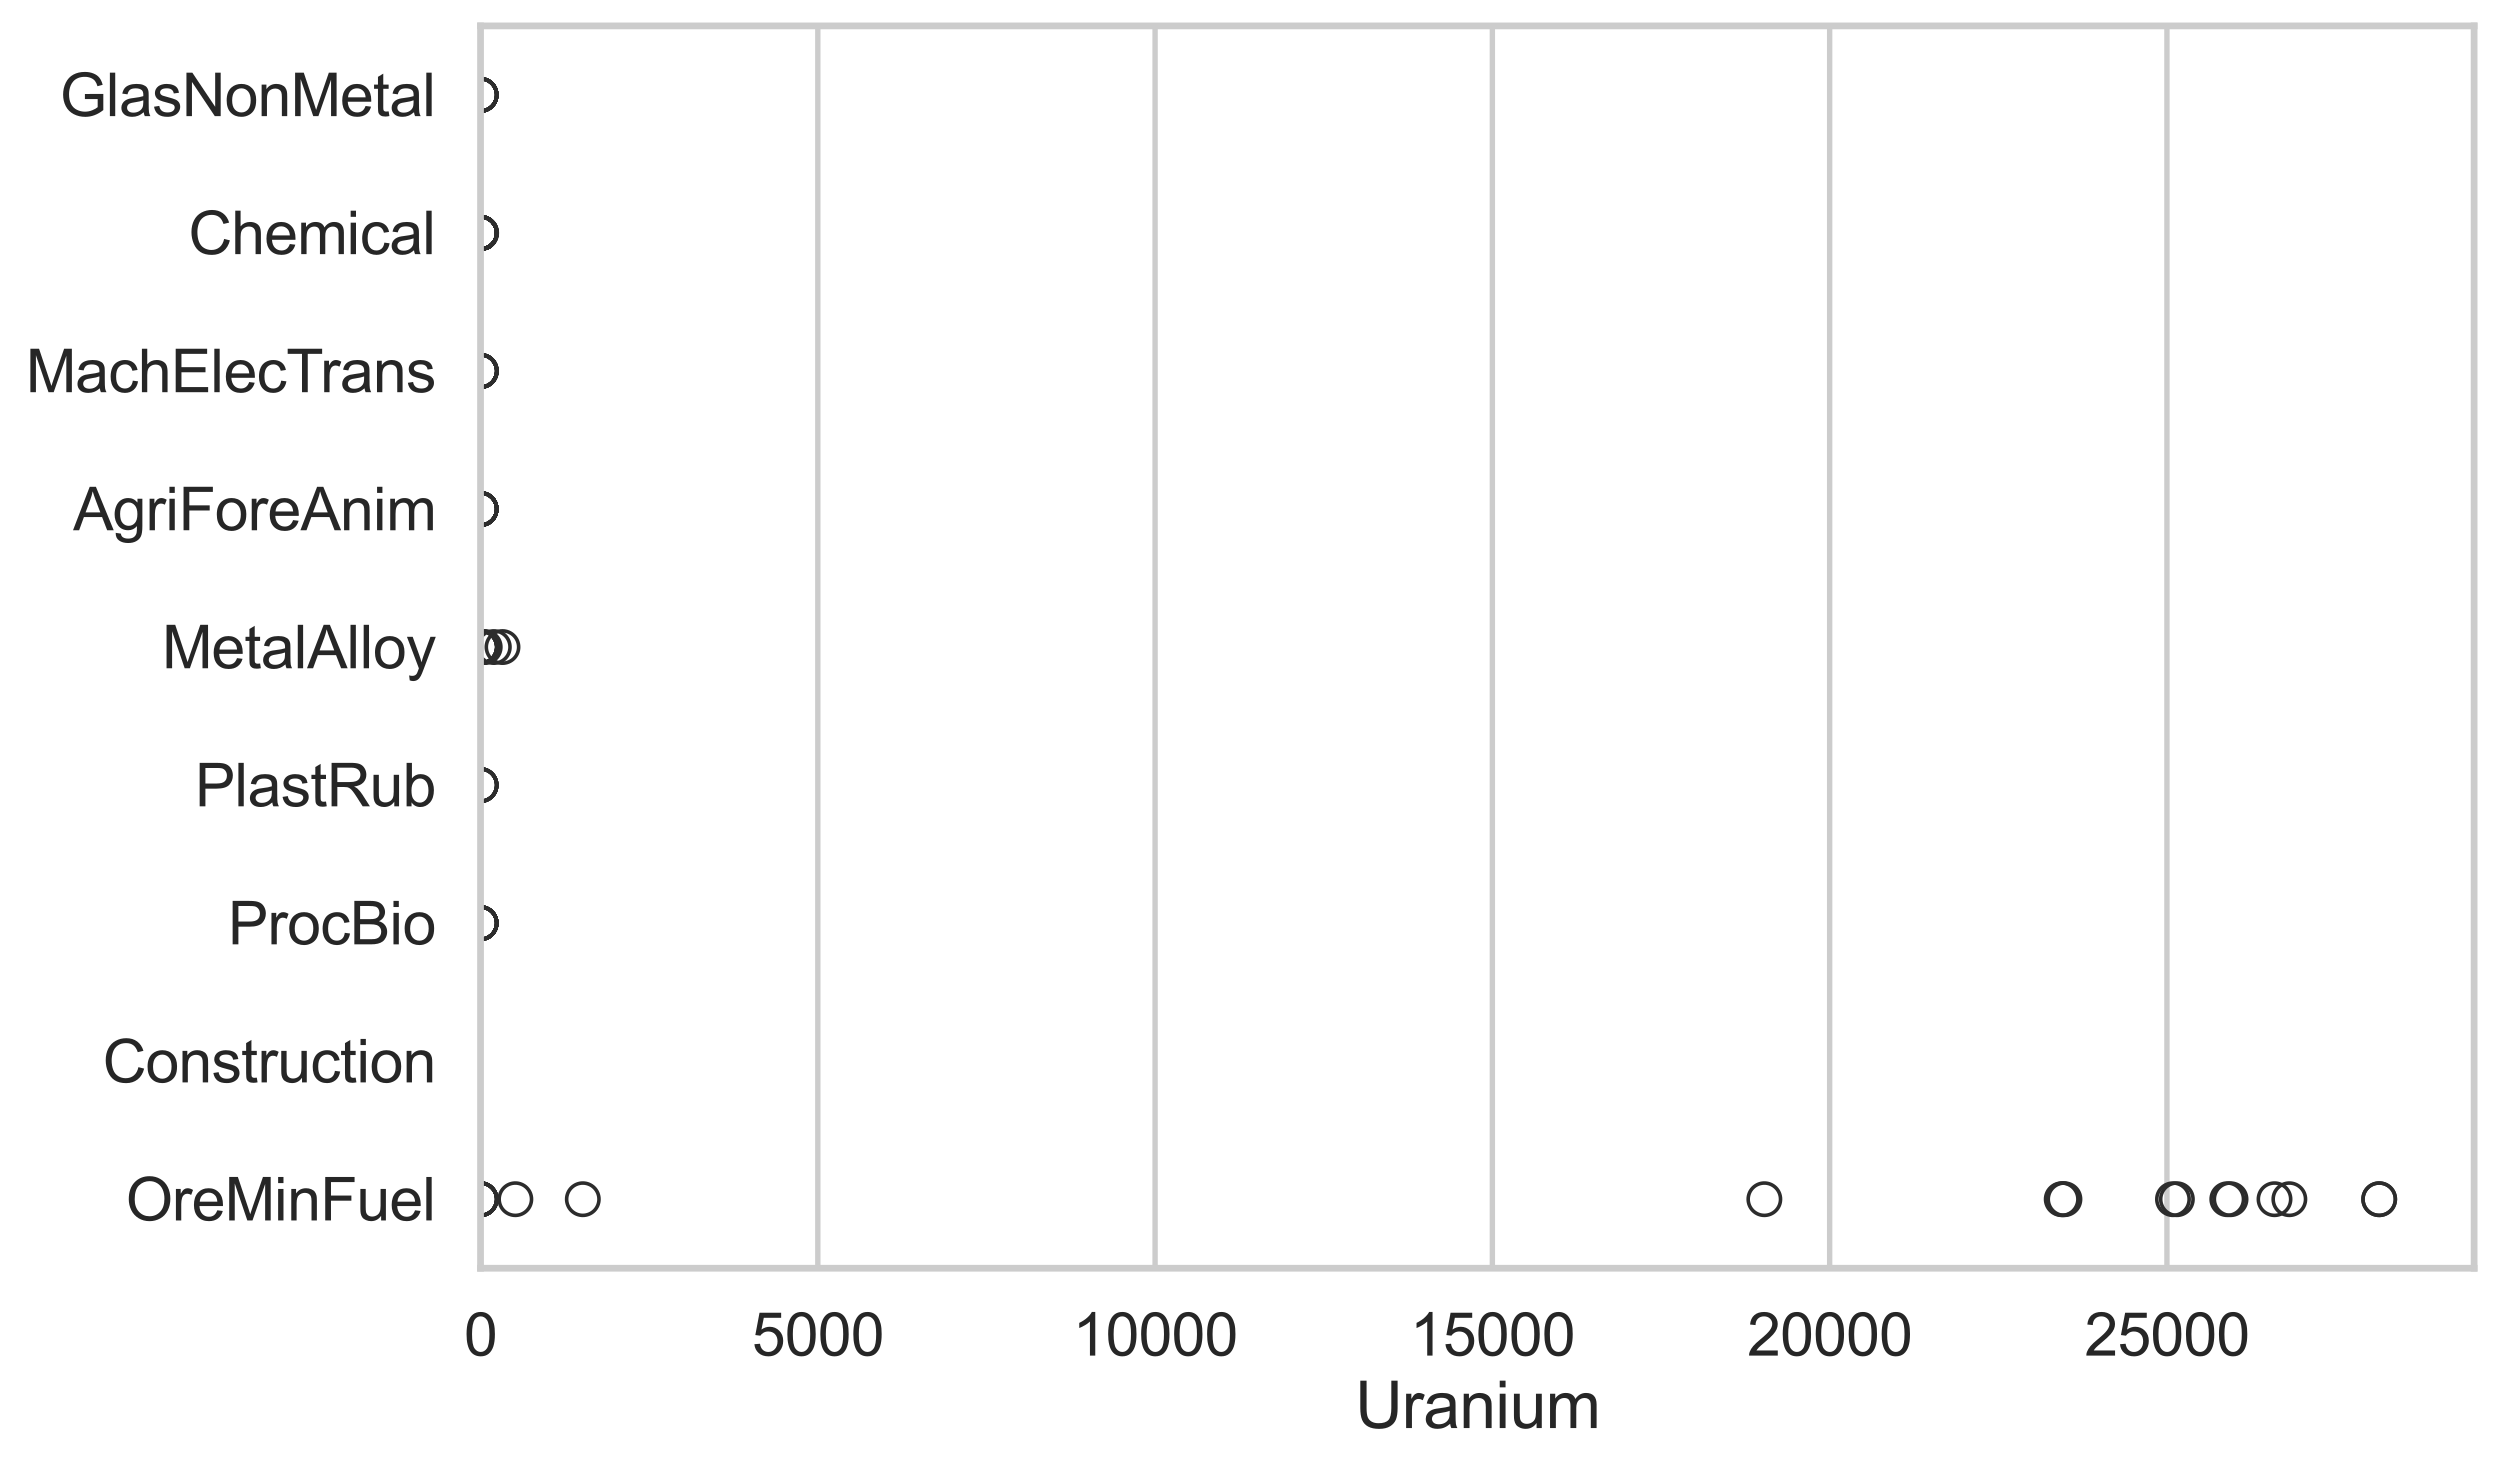 <?xml version="1.0" encoding="utf-8" standalone="no"?>
<!DOCTYPE svg PUBLIC "-//W3C//DTD SVG 1.1//EN"
  "http://www.w3.org/Graphics/SVG/1.1/DTD/svg11.dtd">
<svg xmlns:xlink="http://www.w3.org/1999/xlink" width="695.577pt" height="408.111pt" viewBox="0 0 695.577 408.111" xmlns="http://www.w3.org/2000/svg" version="1.1">
 <defs>
  <style type="text/css">*{stroke-linejoin: round; stroke-linecap: butt}</style>
 </defs>
 <g id="figure_1">
  <g id="patch_1">
   <path d="M 0 408.111 
L 695.577 408.111 
L 695.577 0 
L 0 0 
z
" style="fill: #ffffff"/>
  </g>
  <g id="axes_1">
   <g id="patch_2">
    <path d="M 133.697 352.86 
L 688.377 352.86 
L 688.377 7.2 
L 133.697 7.2 
z
" style="fill: #ffffff"/>
   </g>
   <g id="matplotlib.axis_1">
    <g id="xtick_1">
     <g id="line2d_1">
      <path d="M 133.697 352.86 
L 133.697 7.2 
" clip-path="url(#p67d6d0ce14)" style="fill: none; stroke: #cccccc; stroke-width: 1.5; stroke-linecap: round"/>
     </g>
     <g id="text_1">
      <!-- 0 -->
      <g style="fill: #262626" transform="translate(129.109 377.17) scale(0.165 -0.165)">
       <defs>
        <path id="ArialMT-30" d="M 266 2259 
Q 266 3072 433 3567 
Q 600 4063 929 4331 
Q 1259 4600 1759 4600 
Q 2128 4600 2406 4451 
Q 2684 4303 2865 4023 
Q 3047 3744 3150 3342 
Q 3253 2941 3253 2259 
Q 3253 1453 3087 958 
Q 2922 463 2592 192 
Q 2263 -78 1759 -78 
Q 1097 -78 719 397 
Q 266 969 266 2259 
z
M 844 2259 
Q 844 1131 1108 757 
Q 1372 384 1759 384 
Q 2147 384 2411 759 
Q 2675 1134 2675 2259 
Q 2675 3391 2411 3762 
Q 2147 4134 1753 4134 
Q 1366 4134 1134 3806 
Q 844 3388 844 2259 
z
" transform="scale(0.016)"/>
       </defs>
       <use xlink:href="#ArialMT-30"/>
      </g>
     </g>
    </g>
    <g id="xtick_2">
     <g id="line2d_2">
      <path d="M 227.539 352.86 
L 227.539 7.2 
" clip-path="url(#p67d6d0ce14)" style="fill: none; stroke: #cccccc; stroke-width: 1.5; stroke-linecap: round"/>
     </g>
     <g id="text_2">
      <!-- 5000 -->
      <g style="fill: #262626" transform="translate(209.188 377.17) scale(0.165 -0.165)">
       <defs>
        <path id="ArialMT-35" d="M 266 1200 
L 856 1250 
Q 922 819 1161 601 
Q 1400 384 1738 384 
Q 2144 384 2425 690 
Q 2706 997 2706 1503 
Q 2706 1984 2436 2262 
Q 2166 2541 1728 2541 
Q 1456 2541 1237 2417 
Q 1019 2294 894 2097 
L 366 2166 
L 809 4519 
L 3088 4519 
L 3088 3981 
L 1259 3981 
L 1013 2750 
Q 1425 3038 1878 3038 
Q 2478 3038 2890 2622 
Q 3303 2206 3303 1553 
Q 3303 931 2941 478 
Q 2500 -78 1738 -78 
Q 1113 -78 717 272 
Q 322 622 266 1200 
z
" transform="scale(0.016)"/>
       </defs>
       <use xlink:href="#ArialMT-35"/>
       <use xlink:href="#ArialMT-30" transform="translate(55.615 0)"/>
       <use xlink:href="#ArialMT-30" transform="translate(111.23 0)"/>
       <use xlink:href="#ArialMT-30" transform="translate(166.846 0)"/>
      </g>
     </g>
    </g>
    <g id="xtick_3">
     <g id="line2d_3">
      <path d="M 321.382 352.86 
L 321.382 7.2 
" clip-path="url(#p67d6d0ce14)" style="fill: none; stroke: #cccccc; stroke-width: 1.5; stroke-linecap: round"/>
     </g>
     <g id="text_3">
      <!-- 10000 -->
      <g style="fill: #262626" transform="translate(298.443 377.17) scale(0.165 -0.165)">
       <defs>
        <path id="ArialMT-31" d="M 2384 0 
L 1822 0 
L 1822 3584 
Q 1619 3391 1289 3197 
Q 959 3003 697 2906 
L 697 3450 
Q 1169 3672 1522 3987 
Q 1875 4303 2022 4600 
L 2384 4600 
L 2384 0 
z
" transform="scale(0.016)"/>
       </defs>
       <use xlink:href="#ArialMT-31"/>
       <use xlink:href="#ArialMT-30" transform="translate(55.615 0)"/>
       <use xlink:href="#ArialMT-30" transform="translate(111.23 0)"/>
       <use xlink:href="#ArialMT-30" transform="translate(166.846 0)"/>
       <use xlink:href="#ArialMT-30" transform="translate(222.461 0)"/>
      </g>
     </g>
    </g>
    <g id="xtick_4">
     <g id="line2d_4">
      <path d="M 415.224 352.86 
L 415.224 7.2 
" clip-path="url(#p67d6d0ce14)" style="fill: none; stroke: #cccccc; stroke-width: 1.5; stroke-linecap: round"/>
     </g>
     <g id="text_4">
      <!-- 15000 -->
      <g style="fill: #262626" transform="translate(392.285 377.17) scale(0.165 -0.165)">
       <use xlink:href="#ArialMT-31"/>
       <use xlink:href="#ArialMT-35" transform="translate(55.615 0)"/>
       <use xlink:href="#ArialMT-30" transform="translate(111.23 0)"/>
       <use xlink:href="#ArialMT-30" transform="translate(166.846 0)"/>
       <use xlink:href="#ArialMT-30" transform="translate(222.461 0)"/>
      </g>
     </g>
    </g>
    <g id="xtick_5">
     <g id="line2d_5">
      <path d="M 509.067 352.86 
L 509.067 7.2 
" clip-path="url(#p67d6d0ce14)" style="fill: none; stroke: #cccccc; stroke-width: 1.5; stroke-linecap: round"/>
     </g>
     <g id="text_5">
      <!-- 20000 -->
      <g style="fill: #262626" transform="translate(486.128 377.17) scale(0.165 -0.165)">
       <defs>
        <path id="ArialMT-32" d="M 3222 541 
L 3222 0 
L 194 0 
Q 188 203 259 391 
Q 375 700 629 1000 
Q 884 1300 1366 1694 
Q 2113 2306 2375 2664 
Q 2638 3022 2638 3341 
Q 2638 3675 2398 3904 
Q 2159 4134 1775 4134 
Q 1369 4134 1125 3890 
Q 881 3647 878 3216 
L 300 3275 
Q 359 3922 746 4261 
Q 1134 4600 1788 4600 
Q 2447 4600 2831 4234 
Q 3216 3869 3216 3328 
Q 3216 3053 3103 2787 
Q 2991 2522 2730 2228 
Q 2469 1934 1863 1422 
Q 1356 997 1212 845 
Q 1069 694 975 541 
L 3222 541 
z
" transform="scale(0.016)"/>
       </defs>
       <use xlink:href="#ArialMT-32"/>
       <use xlink:href="#ArialMT-30" transform="translate(55.615 0)"/>
       <use xlink:href="#ArialMT-30" transform="translate(111.23 0)"/>
       <use xlink:href="#ArialMT-30" transform="translate(166.846 0)"/>
       <use xlink:href="#ArialMT-30" transform="translate(222.461 0)"/>
      </g>
     </g>
    </g>
    <g id="xtick_6">
     <g id="line2d_6">
      <path d="M 602.909 352.86 
L 602.909 7.2 
" clip-path="url(#p67d6d0ce14)" style="fill: none; stroke: #cccccc; stroke-width: 1.5; stroke-linecap: round"/>
     </g>
     <g id="text_6">
      <!-- 25000 -->
      <g style="fill: #262626" transform="translate(579.97 377.17) scale(0.165 -0.165)">
       <use xlink:href="#ArialMT-32"/>
       <use xlink:href="#ArialMT-35" transform="translate(55.615 0)"/>
       <use xlink:href="#ArialMT-30" transform="translate(111.23 0)"/>
       <use xlink:href="#ArialMT-30" transform="translate(166.846 0)"/>
       <use xlink:href="#ArialMT-30" transform="translate(222.461 0)"/>
      </g>
     </g>
    </g>
    <g id="text_7">
     <!-- Uranium -->
     <g style="fill: #262626" transform="translate(377.03 397.334) scale(0.18 -0.18)">
      <defs>
       <path id="ArialMT-55" d="M 3500 4581 
L 4106 4581 
L 4106 1934 
Q 4106 1244 3950 837 
Q 3794 431 3386 176 
Q 2978 -78 2316 -78 
Q 1672 -78 1262 144 
Q 853 366 678 786 
Q 503 1206 503 1934 
L 503 4581 
L 1109 4581 
L 1109 1938 
Q 1109 1341 1220 1058 
Q 1331 775 1601 622 
Q 1872 469 2263 469 
Q 2931 469 3215 772 
Q 3500 1075 3500 1938 
L 3500 4581 
z
" transform="scale(0.016)"/>
       <path id="ArialMT-72" d="M 416 0 
L 416 3319 
L 922 3319 
L 922 2816 
Q 1116 3169 1280 3281 
Q 1444 3394 1641 3394 
Q 1925 3394 2219 3213 
L 2025 2691 
Q 1819 2813 1613 2813 
Q 1428 2813 1281 2702 
Q 1134 2591 1072 2394 
Q 978 2094 978 1738 
L 978 0 
L 416 0 
z
" transform="scale(0.016)"/>
       <path id="ArialMT-61" d="M 2588 409 
Q 2275 144 1986 34 
Q 1697 -75 1366 -75 
Q 819 -75 525 192 
Q 231 459 231 875 
Q 231 1119 342 1320 
Q 453 1522 633 1644 
Q 813 1766 1038 1828 
Q 1203 1872 1538 1913 
Q 2219 1994 2541 2106 
Q 2544 2222 2544 2253 
Q 2544 2597 2384 2738 
Q 2169 2928 1744 2928 
Q 1347 2928 1158 2789 
Q 969 2650 878 2297 
L 328 2372 
Q 403 2725 575 2942 
Q 747 3159 1072 3276 
Q 1397 3394 1825 3394 
Q 2250 3394 2515 3294 
Q 2781 3194 2906 3042 
Q 3031 2891 3081 2659 
Q 3109 2516 3109 2141 
L 3109 1391 
Q 3109 606 3145 398 
Q 3181 191 3288 0 
L 2700 0 
Q 2613 175 2588 409 
z
M 2541 1666 
Q 2234 1541 1622 1453 
Q 1275 1403 1131 1340 
Q 988 1278 909 1158 
Q 831 1038 831 891 
Q 831 666 1001 516 
Q 1172 366 1500 366 
Q 1825 366 2078 508 
Q 2331 650 2450 897 
Q 2541 1088 2541 1459 
L 2541 1666 
z
" transform="scale(0.016)"/>
       <path id="ArialMT-6e" d="M 422 0 
L 422 3319 
L 928 3319 
L 928 2847 
Q 1294 3394 1984 3394 
Q 2284 3394 2536 3286 
Q 2788 3178 2913 3003 
Q 3038 2828 3088 2588 
Q 3119 2431 3119 2041 
L 3119 0 
L 2556 0 
L 2556 2019 
Q 2556 2363 2490 2533 
Q 2425 2703 2258 2804 
Q 2091 2906 1866 2906 
Q 1506 2906 1245 2678 
Q 984 2450 984 1813 
L 984 0 
L 422 0 
z
" transform="scale(0.016)"/>
       <path id="ArialMT-69" d="M 425 3934 
L 425 4581 
L 988 4581 
L 988 3934 
L 425 3934 
z
M 425 0 
L 425 3319 
L 988 3319 
L 988 0 
L 425 0 
z
" transform="scale(0.016)"/>
       <path id="ArialMT-75" d="M 2597 0 
L 2597 488 
Q 2209 -75 1544 -75 
Q 1250 -75 995 37 
Q 741 150 617 320 
Q 494 491 444 738 
Q 409 903 409 1263 
L 409 3319 
L 972 3319 
L 972 1478 
Q 972 1038 1006 884 
Q 1059 663 1231 536 
Q 1403 409 1656 409 
Q 1909 409 2131 539 
Q 2353 669 2445 892 
Q 2538 1116 2538 1541 
L 2538 3319 
L 3100 3319 
L 3100 0 
L 2597 0 
z
" transform="scale(0.016)"/>
       <path id="ArialMT-6d" d="M 422 0 
L 422 3319 
L 925 3319 
L 925 2853 
Q 1081 3097 1340 3245 
Q 1600 3394 1931 3394 
Q 2300 3394 2536 3241 
Q 2772 3088 2869 2813 
Q 3263 3394 3894 3394 
Q 4388 3394 4653 3120 
Q 4919 2847 4919 2278 
L 4919 0 
L 4359 0 
L 4359 2091 
Q 4359 2428 4304 2576 
Q 4250 2725 4106 2815 
Q 3963 2906 3769 2906 
Q 3419 2906 3187 2673 
Q 2956 2441 2956 1928 
L 2956 0 
L 2394 0 
L 2394 2156 
Q 2394 2531 2256 2718 
Q 2119 2906 1806 2906 
Q 1569 2906 1367 2781 
Q 1166 2656 1075 2415 
Q 984 2175 984 1722 
L 984 0 
L 422 0 
z
" transform="scale(0.016)"/>
      </defs>
      <use xlink:href="#ArialMT-55"/>
      <use xlink:href="#ArialMT-72" transform="translate(72.217 0)"/>
      <use xlink:href="#ArialMT-61" transform="translate(105.518 0)"/>
      <use xlink:href="#ArialMT-6e" transform="translate(161.133 0)"/>
      <use xlink:href="#ArialMT-69" transform="translate(216.748 0)"/>
      <use xlink:href="#ArialMT-75" transform="translate(238.965 0)"/>
      <use xlink:href="#ArialMT-6d" transform="translate(294.58 0)"/>
     </g>
    </g>
   </g>
   <g id="matplotlib.axis_2">
    <g id="ytick_1">
     <g id="text_8">
      <!-- GlasNonMetal -->
      <g style="fill: #262626" transform="translate(16.659 32.309) scale(0.165 -0.165)">
       <defs>
        <path id="ArialMT-47" d="M 2638 1797 
L 2638 2334 
L 4578 2338 
L 4578 638 
Q 4131 281 3656 101 
Q 3181 -78 2681 -78 
Q 2006 -78 1454 211 
Q 903 500 622 1047 
Q 341 1594 341 2269 
Q 341 2938 620 3517 
Q 900 4097 1425 4378 
Q 1950 4659 2634 4659 
Q 3131 4659 3532 4498 
Q 3934 4338 4162 4050 
Q 4391 3763 4509 3300 
L 3963 3150 
Q 3859 3500 3706 3700 
Q 3553 3900 3268 4020 
Q 2984 4141 2638 4141 
Q 2222 4141 1919 4014 
Q 1616 3888 1430 3681 
Q 1244 3475 1141 3228 
Q 966 2803 966 2306 
Q 966 1694 1177 1281 
Q 1388 869 1791 669 
Q 2194 469 2647 469 
Q 3041 469 3416 620 
Q 3791 772 3984 944 
L 3984 1797 
L 2638 1797 
z
" transform="scale(0.016)"/>
        <path id="ArialMT-6c" d="M 409 0 
L 409 4581 
L 972 4581 
L 972 0 
L 409 0 
z
" transform="scale(0.016)"/>
        <path id="ArialMT-73" d="M 197 991 
L 753 1078 
Q 800 744 1014 566 
Q 1228 388 1613 388 
Q 2000 388 2187 545 
Q 2375 703 2375 916 
Q 2375 1106 2209 1216 
Q 2094 1291 1634 1406 
Q 1016 1563 777 1677 
Q 538 1791 414 1992 
Q 291 2194 291 2438 
Q 291 2659 392 2848 
Q 494 3038 669 3163 
Q 800 3259 1026 3326 
Q 1253 3394 1513 3394 
Q 1903 3394 2198 3281 
Q 2494 3169 2634 2976 
Q 2775 2784 2828 2463 
L 2278 2388 
Q 2241 2644 2061 2787 
Q 1881 2931 1553 2931 
Q 1166 2931 1000 2803 
Q 834 2675 834 2503 
Q 834 2394 903 2306 
Q 972 2216 1119 2156 
Q 1203 2125 1616 2013 
Q 2213 1853 2448 1751 
Q 2684 1650 2818 1456 
Q 2953 1263 2953 975 
Q 2953 694 2789 445 
Q 2625 197 2315 61 
Q 2006 -75 1616 -75 
Q 969 -75 630 194 
Q 291 463 197 991 
z
" transform="scale(0.016)"/>
        <path id="ArialMT-4e" d="M 488 0 
L 488 4581 
L 1109 4581 
L 3516 984 
L 3516 4581 
L 4097 4581 
L 4097 0 
L 3475 0 
L 1069 3600 
L 1069 0 
L 488 0 
z
" transform="scale(0.016)"/>
        <path id="ArialMT-6f" d="M 213 1659 
Q 213 2581 725 3025 
Q 1153 3394 1769 3394 
Q 2453 3394 2887 2945 
Q 3322 2497 3322 1706 
Q 3322 1066 3130 698 
Q 2938 331 2570 128 
Q 2203 -75 1769 -75 
Q 1072 -75 642 372 
Q 213 819 213 1659 
z
M 791 1659 
Q 791 1022 1069 705 
Q 1347 388 1769 388 
Q 2188 388 2466 706 
Q 2744 1025 2744 1678 
Q 2744 2294 2464 2611 
Q 2184 2928 1769 2928 
Q 1347 2928 1069 2612 
Q 791 2297 791 1659 
z
" transform="scale(0.016)"/>
        <path id="ArialMT-4d" d="M 475 0 
L 475 4581 
L 1388 4581 
L 2472 1338 
Q 2622 884 2691 659 
Q 2769 909 2934 1394 
L 4031 4581 
L 4847 4581 
L 4847 0 
L 4263 0 
L 4263 3834 
L 2931 0 
L 2384 0 
L 1059 3900 
L 1059 0 
L 475 0 
z
" transform="scale(0.016)"/>
        <path id="ArialMT-65" d="M 2694 1069 
L 3275 997 
Q 3138 488 2766 206 
Q 2394 -75 1816 -75 
Q 1088 -75 661 373 
Q 234 822 234 1631 
Q 234 2469 665 2931 
Q 1097 3394 1784 3394 
Q 2450 3394 2872 2941 
Q 3294 2488 3294 1666 
Q 3294 1616 3291 1516 
L 816 1516 
Q 847 969 1125 678 
Q 1403 388 1819 388 
Q 2128 388 2347 550 
Q 2566 713 2694 1069 
z
M 847 1978 
L 2700 1978 
Q 2663 2397 2488 2606 
Q 2219 2931 1791 2931 
Q 1403 2931 1139 2672 
Q 875 2413 847 1978 
z
" transform="scale(0.016)"/>
        <path id="ArialMT-74" d="M 1650 503 
L 1731 6 
Q 1494 -44 1306 -44 
Q 1000 -44 831 53 
Q 663 150 594 308 
Q 525 466 525 972 
L 525 2881 
L 113 2881 
L 113 3319 
L 525 3319 
L 525 4141 
L 1084 4478 
L 1084 3319 
L 1650 3319 
L 1650 2881 
L 1084 2881 
L 1084 941 
Q 1084 700 1114 631 
Q 1144 563 1211 522 
Q 1278 481 1403 481 
Q 1497 481 1650 503 
z
" transform="scale(0.016)"/>
       </defs>
       <use xlink:href="#ArialMT-47"/>
       <use xlink:href="#ArialMT-6c" transform="translate(77.783 0)"/>
       <use xlink:href="#ArialMT-61" transform="translate(100 0)"/>
       <use xlink:href="#ArialMT-73" transform="translate(155.615 0)"/>
       <use xlink:href="#ArialMT-4e" transform="translate(205.615 0)"/>
       <use xlink:href="#ArialMT-6f" transform="translate(277.832 0)"/>
       <use xlink:href="#ArialMT-6e" transform="translate(333.447 0)"/>
       <use xlink:href="#ArialMT-4d" transform="translate(389.062 0)"/>
       <use xlink:href="#ArialMT-65" transform="translate(472.363 0)"/>
       <use xlink:href="#ArialMT-74" transform="translate(527.979 0)"/>
       <use xlink:href="#ArialMT-61" transform="translate(555.762 0)"/>
       <use xlink:href="#ArialMT-6c" transform="translate(611.377 0)"/>
      </g>
     </g>
    </g>
    <g id="ytick_2">
     <g id="text_9">
      <!-- Chemical -->
      <g style="fill: #262626" transform="translate(52.428 70.715) scale(0.165 -0.165)">
       <defs>
        <path id="ArialMT-43" d="M 3763 1606 
L 4369 1453 
Q 4178 706 3683 314 
Q 3188 -78 2472 -78 
Q 1731 -78 1267 223 
Q 803 525 561 1097 
Q 319 1669 319 2325 
Q 319 3041 592 3573 
Q 866 4106 1370 4382 
Q 1875 4659 2481 4659 
Q 3169 4659 3637 4309 
Q 4106 3959 4291 3325 
L 3694 3184 
Q 3534 3684 3231 3912 
Q 2928 4141 2469 4141 
Q 1941 4141 1586 3887 
Q 1231 3634 1087 3207 
Q 944 2781 944 2328 
Q 944 1744 1114 1308 
Q 1284 872 1643 656 
Q 2003 441 2422 441 
Q 2931 441 3284 734 
Q 3638 1028 3763 1606 
z
" transform="scale(0.016)"/>
        <path id="ArialMT-68" d="M 422 0 
L 422 4581 
L 984 4581 
L 984 2938 
Q 1378 3394 1978 3394 
Q 2347 3394 2619 3248 
Q 2891 3103 3008 2847 
Q 3125 2591 3125 2103 
L 3125 0 
L 2563 0 
L 2563 2103 
Q 2563 2525 2380 2717 
Q 2197 2909 1863 2909 
Q 1613 2909 1392 2779 
Q 1172 2650 1078 2428 
Q 984 2206 984 1816 
L 984 0 
L 422 0 
z
" transform="scale(0.016)"/>
        <path id="ArialMT-63" d="M 2588 1216 
L 3141 1144 
Q 3050 572 2676 248 
Q 2303 -75 1759 -75 
Q 1078 -75 664 370 
Q 250 816 250 1647 
Q 250 2184 428 2587 
Q 606 2991 970 3192 
Q 1334 3394 1763 3394 
Q 2303 3394 2647 3120 
Q 2991 2847 3088 2344 
L 2541 2259 
Q 2463 2594 2264 2762 
Q 2066 2931 1784 2931 
Q 1359 2931 1093 2626 
Q 828 2322 828 1663 
Q 828 994 1084 691 
Q 1341 388 1753 388 
Q 2084 388 2306 591 
Q 2528 794 2588 1216 
z
" transform="scale(0.016)"/>
       </defs>
       <use xlink:href="#ArialMT-43"/>
       <use xlink:href="#ArialMT-68" transform="translate(72.217 0)"/>
       <use xlink:href="#ArialMT-65" transform="translate(127.832 0)"/>
       <use xlink:href="#ArialMT-6d" transform="translate(183.447 0)"/>
       <use xlink:href="#ArialMT-69" transform="translate(266.748 0)"/>
       <use xlink:href="#ArialMT-63" transform="translate(288.965 0)"/>
       <use xlink:href="#ArialMT-61" transform="translate(338.965 0)"/>
       <use xlink:href="#ArialMT-6c" transform="translate(394.58 0)"/>
      </g>
     </g>
    </g>
    <g id="ytick_3">
     <g id="text_10">
      <!-- MachElecTrans -->
      <g style="fill: #262626" transform="translate(7.2 109.122) scale(0.165 -0.165)">
       <defs>
        <path id="ArialMT-45" d="M 506 0 
L 506 4581 
L 3819 4581 
L 3819 4041 
L 1113 4041 
L 1113 2638 
L 3647 2638 
L 3647 2100 
L 1113 2100 
L 1113 541 
L 3925 541 
L 3925 0 
L 506 0 
z
" transform="scale(0.016)"/>
        <path id="ArialMT-54" d="M 1659 0 
L 1659 4041 
L 150 4041 
L 150 4581 
L 3781 4581 
L 3781 4041 
L 2266 4041 
L 2266 0 
L 1659 0 
z
" transform="scale(0.016)"/>
       </defs>
       <use xlink:href="#ArialMT-4d"/>
       <use xlink:href="#ArialMT-61" transform="translate(83.301 0)"/>
       <use xlink:href="#ArialMT-63" transform="translate(138.916 0)"/>
       <use xlink:href="#ArialMT-68" transform="translate(188.916 0)"/>
       <use xlink:href="#ArialMT-45" transform="translate(244.531 0)"/>
       <use xlink:href="#ArialMT-6c" transform="translate(311.23 0)"/>
       <use xlink:href="#ArialMT-65" transform="translate(333.447 0)"/>
       <use xlink:href="#ArialMT-63" transform="translate(389.062 0)"/>
       <use xlink:href="#ArialMT-54" transform="translate(439.062 0)"/>
       <use xlink:href="#ArialMT-72" transform="translate(496.396 0)"/>
       <use xlink:href="#ArialMT-61" transform="translate(529.697 0)"/>
       <use xlink:href="#ArialMT-6e" transform="translate(585.312 0)"/>
       <use xlink:href="#ArialMT-73" transform="translate(640.928 0)"/>
      </g>
     </g>
    </g>
    <g id="ytick_4">
     <g id="text_11">
      <!-- AgriForeAnim -->
      <g style="fill: #262626" transform="translate(20.341 147.529) scale(0.165 -0.165)">
       <defs>
        <path id="ArialMT-41" d="M -9 0 
L 1750 4581 
L 2403 4581 
L 4278 0 
L 3588 0 
L 3053 1388 
L 1138 1388 
L 634 0 
L -9 0 
z
M 1313 1881 
L 2866 1881 
L 2388 3150 
Q 2169 3728 2063 4100 
Q 1975 3659 1816 3225 
L 1313 1881 
z
" transform="scale(0.016)"/>
        <path id="ArialMT-67" d="M 319 -275 
L 866 -356 
Q 900 -609 1056 -725 
Q 1266 -881 1628 -881 
Q 2019 -881 2231 -725 
Q 2444 -569 2519 -288 
Q 2563 -116 2559 434 
Q 2191 0 1641 0 
Q 956 0 581 494 
Q 206 988 206 1678 
Q 206 2153 378 2554 
Q 550 2956 876 3175 
Q 1203 3394 1644 3394 
Q 2231 3394 2613 2919 
L 2613 3319 
L 3131 3319 
L 3131 450 
Q 3131 -325 2973 -648 
Q 2816 -972 2473 -1159 
Q 2131 -1347 1631 -1347 
Q 1038 -1347 672 -1080 
Q 306 -813 319 -275 
z
M 784 1719 
Q 784 1066 1043 766 
Q 1303 466 1694 466 
Q 2081 466 2343 764 
Q 2606 1063 2606 1700 
Q 2606 2309 2336 2618 
Q 2066 2928 1684 2928 
Q 1309 2928 1046 2623 
Q 784 2319 784 1719 
z
" transform="scale(0.016)"/>
        <path id="ArialMT-46" d="M 525 0 
L 525 4581 
L 3616 4581 
L 3616 4041 
L 1131 4041 
L 1131 2622 
L 3281 2622 
L 3281 2081 
L 1131 2081 
L 1131 0 
L 525 0 
z
" transform="scale(0.016)"/>
       </defs>
       <use xlink:href="#ArialMT-41"/>
       <use xlink:href="#ArialMT-67" transform="translate(66.699 0)"/>
       <use xlink:href="#ArialMT-72" transform="translate(122.314 0)"/>
       <use xlink:href="#ArialMT-69" transform="translate(155.615 0)"/>
       <use xlink:href="#ArialMT-46" transform="translate(177.832 0)"/>
       <use xlink:href="#ArialMT-6f" transform="translate(238.916 0)"/>
       <use xlink:href="#ArialMT-72" transform="translate(294.531 0)"/>
       <use xlink:href="#ArialMT-65" transform="translate(327.832 0)"/>
       <use xlink:href="#ArialMT-41" transform="translate(383.447 0)"/>
       <use xlink:href="#ArialMT-6e" transform="translate(450.146 0)"/>
       <use xlink:href="#ArialMT-69" transform="translate(505.762 0)"/>
       <use xlink:href="#ArialMT-6d" transform="translate(527.979 0)"/>
      </g>
     </g>
    </g>
    <g id="ytick_5">
     <g id="text_12">
      <!-- MetalAlloy -->
      <g style="fill: #262626" transform="translate(45.088 185.935) scale(0.165 -0.165)">
       <defs>
        <path id="ArialMT-79" d="M 397 -1278 
L 334 -750 
Q 519 -800 656 -800 
Q 844 -800 956 -737 
Q 1069 -675 1141 -563 
Q 1194 -478 1313 -144 
Q 1328 -97 1363 -6 
L 103 3319 
L 709 3319 
L 1400 1397 
Q 1534 1031 1641 628 
Q 1738 1016 1872 1384 
L 2581 3319 
L 3144 3319 
L 1881 -56 
Q 1678 -603 1566 -809 
Q 1416 -1088 1222 -1217 
Q 1028 -1347 759 -1347 
Q 597 -1347 397 -1278 
z
" transform="scale(0.016)"/>
       </defs>
       <use xlink:href="#ArialMT-4d"/>
       <use xlink:href="#ArialMT-65" transform="translate(83.301 0)"/>
       <use xlink:href="#ArialMT-74" transform="translate(138.916 0)"/>
       <use xlink:href="#ArialMT-61" transform="translate(166.699 0)"/>
       <use xlink:href="#ArialMT-6c" transform="translate(222.314 0)"/>
       <use xlink:href="#ArialMT-41" transform="translate(244.531 0)"/>
       <use xlink:href="#ArialMT-6c" transform="translate(311.23 0)"/>
       <use xlink:href="#ArialMT-6c" transform="translate(333.447 0)"/>
       <use xlink:href="#ArialMT-6f" transform="translate(355.664 0)"/>
       <use xlink:href="#ArialMT-79" transform="translate(411.279 0)"/>
      </g>
     </g>
    </g>
    <g id="ytick_6">
     <g id="text_13">
      <!-- PlastRub -->
      <g style="fill: #262626" transform="translate(54.248 224.342) scale(0.165 -0.165)">
       <defs>
        <path id="ArialMT-50" d="M 494 0 
L 494 4581 
L 2222 4581 
Q 2678 4581 2919 4538 
Q 3256 4481 3484 4323 
Q 3713 4166 3852 3881 
Q 3991 3597 3991 3256 
Q 3991 2672 3619 2267 
Q 3247 1863 2275 1863 
L 1100 1863 
L 1100 0 
L 494 0 
z
M 1100 2403 
L 2284 2403 
Q 2872 2403 3119 2622 
Q 3366 2841 3366 3238 
Q 3366 3525 3220 3729 
Q 3075 3934 2838 4000 
Q 2684 4041 2272 4041 
L 1100 4041 
L 1100 2403 
z
" transform="scale(0.016)"/>
        <path id="ArialMT-52" d="M 503 0 
L 503 4581 
L 2534 4581 
Q 3147 4581 3465 4457 
Q 3784 4334 3975 4021 
Q 4166 3709 4166 3331 
Q 4166 2844 3850 2509 
Q 3534 2175 2875 2084 
Q 3116 1969 3241 1856 
Q 3506 1613 3744 1247 
L 4541 0 
L 3778 0 
L 3172 953 
Q 2906 1366 2734 1584 
Q 2563 1803 2427 1890 
Q 2291 1978 2150 2013 
Q 2047 2034 1813 2034 
L 1109 2034 
L 1109 0 
L 503 0 
z
M 1109 2559 
L 2413 2559 
Q 2828 2559 3062 2645 
Q 3297 2731 3419 2920 
Q 3541 3109 3541 3331 
Q 3541 3656 3305 3865 
Q 3069 4075 2559 4075 
L 1109 4075 
L 1109 2559 
z
" transform="scale(0.016)"/>
        <path id="ArialMT-62" d="M 941 0 
L 419 0 
L 419 4581 
L 981 4581 
L 981 2947 
Q 1338 3394 1891 3394 
Q 2197 3394 2470 3270 
Q 2744 3147 2920 2923 
Q 3097 2700 3197 2384 
Q 3297 2069 3297 1709 
Q 3297 856 2875 390 
Q 2453 -75 1863 -75 
Q 1275 -75 941 416 
L 941 0 
z
M 934 1684 
Q 934 1088 1097 822 
Q 1363 388 1816 388 
Q 2184 388 2453 708 
Q 2722 1028 2722 1663 
Q 2722 2313 2464 2622 
Q 2206 2931 1841 2931 
Q 1472 2931 1203 2611 
Q 934 2291 934 1684 
z
" transform="scale(0.016)"/>
       </defs>
       <use xlink:href="#ArialMT-50"/>
       <use xlink:href="#ArialMT-6c" transform="translate(66.699 0)"/>
       <use xlink:href="#ArialMT-61" transform="translate(88.916 0)"/>
       <use xlink:href="#ArialMT-73" transform="translate(144.531 0)"/>
       <use xlink:href="#ArialMT-74" transform="translate(194.531 0)"/>
       <use xlink:href="#ArialMT-52" transform="translate(222.314 0)"/>
       <use xlink:href="#ArialMT-75" transform="translate(294.531 0)"/>
       <use xlink:href="#ArialMT-62" transform="translate(350.146 0)"/>
      </g>
     </g>
    </g>
    <g id="ytick_7">
     <g id="text_14">
      <!-- ProcBio -->
      <g style="fill: #262626" transform="translate(63.424 262.749) scale(0.165 -0.165)">
       <defs>
        <path id="ArialMT-42" d="M 469 0 
L 469 4581 
L 2188 4581 
Q 2713 4581 3030 4442 
Q 3347 4303 3526 4014 
Q 3706 3725 3706 3409 
Q 3706 3116 3547 2856 
Q 3388 2597 3066 2438 
Q 3481 2316 3704 2022 
Q 3928 1728 3928 1328 
Q 3928 1006 3792 729 
Q 3656 453 3456 303 
Q 3256 153 2954 76 
Q 2653 0 2216 0 
L 469 0 
z
M 1075 2656 
L 2066 2656 
Q 2469 2656 2644 2709 
Q 2875 2778 2992 2937 
Q 3109 3097 3109 3338 
Q 3109 3566 3000 3739 
Q 2891 3913 2687 3977 
Q 2484 4041 1991 4041 
L 1075 4041 
L 1075 2656 
z
M 1075 541 
L 2216 541 
Q 2509 541 2628 563 
Q 2838 600 2978 687 
Q 3119 775 3209 942 
Q 3300 1109 3300 1328 
Q 3300 1584 3169 1773 
Q 3038 1963 2805 2039 
Q 2572 2116 2134 2116 
L 1075 2116 
L 1075 541 
z
" transform="scale(0.016)"/>
       </defs>
       <use xlink:href="#ArialMT-50"/>
       <use xlink:href="#ArialMT-72" transform="translate(66.699 0)"/>
       <use xlink:href="#ArialMT-6f" transform="translate(100 0)"/>
       <use xlink:href="#ArialMT-63" transform="translate(155.615 0)"/>
       <use xlink:href="#ArialMT-42" transform="translate(205.615 0)"/>
       <use xlink:href="#ArialMT-69" transform="translate(272.314 0)"/>
       <use xlink:href="#ArialMT-6f" transform="translate(294.531 0)"/>
      </g>
     </g>
    </g>
    <g id="ytick_8">
     <g id="text_15">
      <!-- Construction -->
      <g style="fill: #262626" transform="translate(28.575 301.155) scale(0.165 -0.165)">
       <use xlink:href="#ArialMT-43"/>
       <use xlink:href="#ArialMT-6f" transform="translate(72.217 0)"/>
       <use xlink:href="#ArialMT-6e" transform="translate(127.832 0)"/>
       <use xlink:href="#ArialMT-73" transform="translate(183.447 0)"/>
       <use xlink:href="#ArialMT-74" transform="translate(233.447 0)"/>
       <use xlink:href="#ArialMT-72" transform="translate(261.23 0)"/>
       <use xlink:href="#ArialMT-75" transform="translate(294.531 0)"/>
       <use xlink:href="#ArialMT-63" transform="translate(350.146 0)"/>
       <use xlink:href="#ArialMT-74" transform="translate(400.146 0)"/>
       <use xlink:href="#ArialMT-69" transform="translate(427.93 0)"/>
       <use xlink:href="#ArialMT-6f" transform="translate(450.146 0)"/>
       <use xlink:href="#ArialMT-6e" transform="translate(505.762 0)"/>
      </g>
     </g>
    </g>
    <g id="ytick_9">
     <g id="text_16">
      <!-- OreMinFuel -->
      <g style="fill: #262626" transform="translate(35.013 339.562) scale(0.165 -0.165)">
       <defs>
        <path id="ArialMT-4f" d="M 309 2231 
Q 309 3372 921 4017 
Q 1534 4663 2503 4663 
Q 3138 4663 3647 4359 
Q 4156 4056 4423 3514 
Q 4691 2972 4691 2284 
Q 4691 1588 4409 1038 
Q 4128 488 3612 205 
Q 3097 -78 2500 -78 
Q 1853 -78 1343 234 
Q 834 547 571 1087 
Q 309 1628 309 2231 
z
M 934 2222 
Q 934 1394 1379 917 
Q 1825 441 2497 441 
Q 3181 441 3623 922 
Q 4066 1403 4066 2288 
Q 4066 2847 3877 3264 
Q 3688 3681 3323 3911 
Q 2959 4141 2506 4141 
Q 1863 4141 1398 3698 
Q 934 3256 934 2222 
z
" transform="scale(0.016)"/>
       </defs>
       <use xlink:href="#ArialMT-4f"/>
       <use xlink:href="#ArialMT-72" transform="translate(77.783 0)"/>
       <use xlink:href="#ArialMT-65" transform="translate(111.084 0)"/>
       <use xlink:href="#ArialMT-4d" transform="translate(166.699 0)"/>
       <use xlink:href="#ArialMT-69" transform="translate(250 0)"/>
       <use xlink:href="#ArialMT-6e" transform="translate(272.217 0)"/>
       <use xlink:href="#ArialMT-46" transform="translate(327.832 0)"/>
       <use xlink:href="#ArialMT-75" transform="translate(388.916 0)"/>
       <use xlink:href="#ArialMT-65" transform="translate(444.531 0)"/>
       <use xlink:href="#ArialMT-6c" transform="translate(500.146 0)"/>
      </g>
     </g>
    </g>
   </g>
   <g id="patch_3">
    <path d="M 133.697 11.041 
L 133.697 41.766 
L 133.697 41.766 
L 133.697 11.041 
L 133.697 11.041 
z
" clip-path="url(#p67d6d0ce14)" style="fill: #c9941d; stroke: #2c2c2c; stroke-linejoin: miter"/>
   </g>
   <g id="line2d_7">
    <path d="M 133.697 26.403 
L 133.697 26.403 
" clip-path="url(#p67d6d0ce14)" style="fill: none; stroke: #2c2c2c"/>
   </g>
   <g id="line2d_8">
    <path d="M 133.697 26.403 
L 133.697 26.403 
" clip-path="url(#p67d6d0ce14)" style="fill: none; stroke: #2c2c2c"/>
   </g>
   <g id="line2d_9">
    <path d="M 133.697 18.722 
L 133.697 34.085 
" clip-path="url(#p67d6d0ce14)" style="fill: none; stroke: #2c2c2c; stroke-linecap: round"/>
   </g>
   <g id="line2d_10">
    <path d="M 133.697 18.722 
L 133.697 34.085 
" clip-path="url(#p67d6d0ce14)" style="fill: none; stroke: #2c2c2c; stroke-linecap: round"/>
   </g>
   <g id="line2d_11">
    <defs>
     <path id="m4d35a5ebdf" d="M 0 4.5 
C 1.193 4.5 2.338 4.026 3.182 3.182 
C 4.026 2.338 4.5 1.193 4.5 0 
C 4.5 -1.193 4.026 -2.338 3.182 -3.182 
C 2.338 -4.026 1.193 -4.5 0 -4.5 
C -1.193 -4.5 -2.338 -4.026 -3.182 -3.182 
C -4.026 -2.338 -4.5 -1.193 -4.5 0 
C -4.5 1.193 -4.026 2.338 -3.182 3.182 
C -2.338 4.026 -1.193 4.5 0 4.5 
z
" style="stroke: #2c2c2c"/>
    </defs>
    <g clip-path="url(#p67d6d0ce14)">
     <use xlink:href="#m4d35a5ebdf" x="133.697" y="26.403" style="fill-opacity: 0; stroke: #2c2c2c"/>
     <use xlink:href="#m4d35a5ebdf" x="133.697" y="26.403" style="fill-opacity: 0; stroke: #2c2c2c"/>
     <use xlink:href="#m4d35a5ebdf" x="133.697" y="26.403" style="fill-opacity: 0; stroke: #2c2c2c"/>
     <use xlink:href="#m4d35a5ebdf" x="133.697" y="26.403" style="fill-opacity: 0; stroke: #2c2c2c"/>
     <use xlink:href="#m4d35a5ebdf" x="133.697" y="26.403" style="fill-opacity: 0; stroke: #2c2c2c"/>
     <use xlink:href="#m4d35a5ebdf" x="133.697" y="26.403" style="fill-opacity: 0; stroke: #2c2c2c"/>
     <use xlink:href="#m4d35a5ebdf" x="133.697" y="26.403" style="fill-opacity: 0; stroke: #2c2c2c"/>
     <use xlink:href="#m4d35a5ebdf" x="133.698" y="26.403" style="fill-opacity: 0; stroke: #2c2c2c"/>
     <use xlink:href="#m4d35a5ebdf" x="133.697" y="26.403" style="fill-opacity: 0; stroke: #2c2c2c"/>
     <use xlink:href="#m4d35a5ebdf" x="133.697" y="26.403" style="fill-opacity: 0; stroke: #2c2c2c"/>
     <use xlink:href="#m4d35a5ebdf" x="133.697" y="26.403" style="fill-opacity: 0; stroke: #2c2c2c"/>
     <use xlink:href="#m4d35a5ebdf" x="133.697" y="26.403" style="fill-opacity: 0; stroke: #2c2c2c"/>
     <use xlink:href="#m4d35a5ebdf" x="133.697" y="26.403" style="fill-opacity: 0; stroke: #2c2c2c"/>
     <use xlink:href="#m4d35a5ebdf" x="133.697" y="26.403" style="fill-opacity: 0; stroke: #2c2c2c"/>
    </g>
   </g>
   <g id="patch_4">
    <path d="M 133.697 49.447 
L 133.697 80.173 
L 133.697 80.173 
L 133.697 49.447 
L 133.697 49.447 
z
" clip-path="url(#p67d6d0ce14)" style="fill: #68afd7; stroke: #2c2c2c; stroke-linejoin: miter"/>
   </g>
   <g id="line2d_12">
    <path d="M 133.697 64.81 
L 133.697 64.81 
" clip-path="url(#p67d6d0ce14)" style="fill: none; stroke: #2c2c2c"/>
   </g>
   <g id="line2d_13">
    <path d="M 133.697 64.81 
L 133.698 64.81 
" clip-path="url(#p67d6d0ce14)" style="fill: none; stroke: #2c2c2c"/>
   </g>
   <g id="line2d_14">
    <path d="M 133.697 57.129 
L 133.697 72.491 
" clip-path="url(#p67d6d0ce14)" style="fill: none; stroke: #2c2c2c; stroke-linecap: round"/>
   </g>
   <g id="line2d_15">
    <path d="M 133.698 57.129 
L 133.698 72.491 
" clip-path="url(#p67d6d0ce14)" style="fill: none; stroke: #2c2c2c; stroke-linecap: round"/>
   </g>
   <g id="line2d_16">
    <g clip-path="url(#p67d6d0ce14)">
     <use xlink:href="#m4d35a5ebdf" x="133.698" y="64.81" style="fill-opacity: 0; stroke: #2c2c2c"/>
     <use xlink:href="#m4d35a5ebdf" x="133.724" y="64.81" style="fill-opacity: 0; stroke: #2c2c2c"/>
     <use xlink:href="#m4d35a5ebdf" x="133.699" y="64.81" style="fill-opacity: 0; stroke: #2c2c2c"/>
     <use xlink:href="#m4d35a5ebdf" x="133.698" y="64.81" style="fill-opacity: 0; stroke: #2c2c2c"/>
     <use xlink:href="#m4d35a5ebdf" x="133.698" y="64.81" style="fill-opacity: 0; stroke: #2c2c2c"/>
     <use xlink:href="#m4d35a5ebdf" x="133.698" y="64.81" style="fill-opacity: 0; stroke: #2c2c2c"/>
     <use xlink:href="#m4d35a5ebdf" x="133.711" y="64.81" style="fill-opacity: 0; stroke: #2c2c2c"/>
     <use xlink:href="#m4d35a5ebdf" x="133.698" y="64.81" style="fill-opacity: 0; stroke: #2c2c2c"/>
     <use xlink:href="#m4d35a5ebdf" x="133.811" y="64.81" style="fill-opacity: 0; stroke: #2c2c2c"/>
     <use xlink:href="#m4d35a5ebdf" x="133.698" y="64.81" style="fill-opacity: 0; stroke: #2c2c2c"/>
     <use xlink:href="#m4d35a5ebdf" x="133.699" y="64.81" style="fill-opacity: 0; stroke: #2c2c2c"/>
     <use xlink:href="#m4d35a5ebdf" x="133.701" y="64.81" style="fill-opacity: 0; stroke: #2c2c2c"/>
     <use xlink:href="#m4d35a5ebdf" x="133.703" y="64.81" style="fill-opacity: 0; stroke: #2c2c2c"/>
     <use xlink:href="#m4d35a5ebdf" x="133.701" y="64.81" style="fill-opacity: 0; stroke: #2c2c2c"/>
     <use xlink:href="#m4d35a5ebdf" x="133.699" y="64.81" style="fill-opacity: 0; stroke: #2c2c2c"/>
     <use xlink:href="#m4d35a5ebdf" x="133.698" y="64.81" style="fill-opacity: 0; stroke: #2c2c2c"/>
     <use xlink:href="#m4d35a5ebdf" x="133.742" y="64.81" style="fill-opacity: 0; stroke: #2c2c2c"/>
     <use xlink:href="#m4d35a5ebdf" x="133.703" y="64.81" style="fill-opacity: 0; stroke: #2c2c2c"/>
     <use xlink:href="#m4d35a5ebdf" x="133.698" y="64.81" style="fill-opacity: 0; stroke: #2c2c2c"/>
     <use xlink:href="#m4d35a5ebdf" x="133.698" y="64.81" style="fill-opacity: 0; stroke: #2c2c2c"/>
     <use xlink:href="#m4d35a5ebdf" x="133.698" y="64.81" style="fill-opacity: 0; stroke: #2c2c2c"/>
     <use xlink:href="#m4d35a5ebdf" x="133.702" y="64.81" style="fill-opacity: 0; stroke: #2c2c2c"/>
     <use xlink:href="#m4d35a5ebdf" x="133.702" y="64.81" style="fill-opacity: 0; stroke: #2c2c2c"/>
     <use xlink:href="#m4d35a5ebdf" x="133.707" y="64.81" style="fill-opacity: 0; stroke: #2c2c2c"/>
     <use xlink:href="#m4d35a5ebdf" x="133.698" y="64.81" style="fill-opacity: 0; stroke: #2c2c2c"/>
     <use xlink:href="#m4d35a5ebdf" x="133.712" y="64.81" style="fill-opacity: 0; stroke: #2c2c2c"/>
     <use xlink:href="#m4d35a5ebdf" x="133.699" y="64.81" style="fill-opacity: 0; stroke: #2c2c2c"/>
     <use xlink:href="#m4d35a5ebdf" x="133.701" y="64.81" style="fill-opacity: 0; stroke: #2c2c2c"/>
     <use xlink:href="#m4d35a5ebdf" x="133.698" y="64.81" style="fill-opacity: 0; stroke: #2c2c2c"/>
     <use xlink:href="#m4d35a5ebdf" x="133.701" y="64.81" style="fill-opacity: 0; stroke: #2c2c2c"/>
     <use xlink:href="#m4d35a5ebdf" x="133.707" y="64.81" style="fill-opacity: 0; stroke: #2c2c2c"/>
     <use xlink:href="#m4d35a5ebdf" x="133.742" y="64.81" style="fill-opacity: 0; stroke: #2c2c2c"/>
     <use xlink:href="#m4d35a5ebdf" x="133.699" y="64.81" style="fill-opacity: 0; stroke: #2c2c2c"/>
     <use xlink:href="#m4d35a5ebdf" x="133.699" y="64.81" style="fill-opacity: 0; stroke: #2c2c2c"/>
     <use xlink:href="#m4d35a5ebdf" x="133.699" y="64.81" style="fill-opacity: 0; stroke: #2c2c2c"/>
     <use xlink:href="#m4d35a5ebdf" x="133.698" y="64.81" style="fill-opacity: 0; stroke: #2c2c2c"/>
     <use xlink:href="#m4d35a5ebdf" x="133.698" y="64.81" style="fill-opacity: 0; stroke: #2c2c2c"/>
     <use xlink:href="#m4d35a5ebdf" x="133.71" y="64.81" style="fill-opacity: 0; stroke: #2c2c2c"/>
     <use xlink:href="#m4d35a5ebdf" x="133.698" y="64.81" style="fill-opacity: 0; stroke: #2c2c2c"/>
     <use xlink:href="#m4d35a5ebdf" x="133.699" y="64.81" style="fill-opacity: 0; stroke: #2c2c2c"/>
     <use xlink:href="#m4d35a5ebdf" x="133.706" y="64.81" style="fill-opacity: 0; stroke: #2c2c2c"/>
     <use xlink:href="#m4d35a5ebdf" x="133.704" y="64.81" style="fill-opacity: 0; stroke: #2c2c2c"/>
     <use xlink:href="#m4d35a5ebdf" x="133.698" y="64.81" style="fill-opacity: 0; stroke: #2c2c2c"/>
     <use xlink:href="#m4d35a5ebdf" x="133.698" y="64.81" style="fill-opacity: 0; stroke: #2c2c2c"/>
     <use xlink:href="#m4d35a5ebdf" x="133.7" y="64.81" style="fill-opacity: 0; stroke: #2c2c2c"/>
     <use xlink:href="#m4d35a5ebdf" x="133.698" y="64.81" style="fill-opacity: 0; stroke: #2c2c2c"/>
     <use xlink:href="#m4d35a5ebdf" x="133.698" y="64.81" style="fill-opacity: 0; stroke: #2c2c2c"/>
     <use xlink:href="#m4d35a5ebdf" x="133.698" y="64.81" style="fill-opacity: 0; stroke: #2c2c2c"/>
     <use xlink:href="#m4d35a5ebdf" x="133.698" y="64.81" style="fill-opacity: 0; stroke: #2c2c2c"/>
     <use xlink:href="#m4d35a5ebdf" x="133.698" y="64.81" style="fill-opacity: 0; stroke: #2c2c2c"/>
     <use xlink:href="#m4d35a5ebdf" x="133.703" y="64.81" style="fill-opacity: 0; stroke: #2c2c2c"/>
     <use xlink:href="#m4d35a5ebdf" x="133.698" y="64.81" style="fill-opacity: 0; stroke: #2c2c2c"/>
     <use xlink:href="#m4d35a5ebdf" x="133.703" y="64.81" style="fill-opacity: 0; stroke: #2c2c2c"/>
     <use xlink:href="#m4d35a5ebdf" x="133.72" y="64.81" style="fill-opacity: 0; stroke: #2c2c2c"/>
     <use xlink:href="#m4d35a5ebdf" x="133.7" y="64.81" style="fill-opacity: 0; stroke: #2c2c2c"/>
     <use xlink:href="#m4d35a5ebdf" x="133.865" y="64.81" style="fill-opacity: 0; stroke: #2c2c2c"/>
     <use xlink:href="#m4d35a5ebdf" x="133.698" y="64.81" style="fill-opacity: 0; stroke: #2c2c2c"/>
     <use xlink:href="#m4d35a5ebdf" x="133.698" y="64.81" style="fill-opacity: 0; stroke: #2c2c2c"/>
     <use xlink:href="#m4d35a5ebdf" x="133.702" y="64.81" style="fill-opacity: 0; stroke: #2c2c2c"/>
     <use xlink:href="#m4d35a5ebdf" x="133.701" y="64.81" style="fill-opacity: 0; stroke: #2c2c2c"/>
     <use xlink:href="#m4d35a5ebdf" x="133.698" y="64.81" style="fill-opacity: 0; stroke: #2c2c2c"/>
     <use xlink:href="#m4d35a5ebdf" x="133.735" y="64.81" style="fill-opacity: 0; stroke: #2c2c2c"/>
     <use xlink:href="#m4d35a5ebdf" x="133.698" y="64.81" style="fill-opacity: 0; stroke: #2c2c2c"/>
     <use xlink:href="#m4d35a5ebdf" x="133.726" y="64.81" style="fill-opacity: 0; stroke: #2c2c2c"/>
     <use xlink:href="#m4d35a5ebdf" x="133.699" y="64.81" style="fill-opacity: 0; stroke: #2c2c2c"/>
     <use xlink:href="#m4d35a5ebdf" x="133.699" y="64.81" style="fill-opacity: 0; stroke: #2c2c2c"/>
     <use xlink:href="#m4d35a5ebdf" x="133.698" y="64.81" style="fill-opacity: 0; stroke: #2c2c2c"/>
     <use xlink:href="#m4d35a5ebdf" x="133.705" y="64.81" style="fill-opacity: 0; stroke: #2c2c2c"/>
     <use xlink:href="#m4d35a5ebdf" x="133.698" y="64.81" style="fill-opacity: 0; stroke: #2c2c2c"/>
     <use xlink:href="#m4d35a5ebdf" x="133.698" y="64.81" style="fill-opacity: 0; stroke: #2c2c2c"/>
     <use xlink:href="#m4d35a5ebdf" x="133.698" y="64.81" style="fill-opacity: 0; stroke: #2c2c2c"/>
     <use xlink:href="#m4d35a5ebdf" x="133.698" y="64.81" style="fill-opacity: 0; stroke: #2c2c2c"/>
     <use xlink:href="#m4d35a5ebdf" x="133.7" y="64.81" style="fill-opacity: 0; stroke: #2c2c2c"/>
    </g>
   </g>
   <g id="patch_5">
    <path d="M 133.697 87.854 
L 133.697 118.579 
L 133.701 118.579 
L 133.701 87.854 
L 133.697 87.854 
z
" clip-path="url(#p67d6d0ce14)" style="fill: #148a6a; stroke: #2c2c2c; stroke-linejoin: miter"/>
   </g>
   <g id="line2d_17">
    <path d="M 133.697 103.217 
L 133.697 103.217 
" clip-path="url(#p67d6d0ce14)" style="fill: none; stroke: #2c2c2c"/>
   </g>
   <g id="line2d_18">
    <path d="M 133.701 103.217 
L 133.705 103.217 
" clip-path="url(#p67d6d0ce14)" style="fill: none; stroke: #2c2c2c"/>
   </g>
   <g id="line2d_19">
    <path d="M 133.697 95.535 
L 133.697 110.898 
" clip-path="url(#p67d6d0ce14)" style="fill: none; stroke: #2c2c2c; stroke-linecap: round"/>
   </g>
   <g id="line2d_20">
    <path d="M 133.705 95.535 
L 133.705 110.898 
" clip-path="url(#p67d6d0ce14)" style="fill: none; stroke: #2c2c2c; stroke-linecap: round"/>
   </g>
   <g id="line2d_21">
    <g clip-path="url(#p67d6d0ce14)">
     <use xlink:href="#m4d35a5ebdf" x="133.72" y="103.217" style="fill-opacity: 0; stroke: #2c2c2c"/>
     <use xlink:href="#m4d35a5ebdf" x="133.795" y="103.217" style="fill-opacity: 0; stroke: #2c2c2c"/>
     <use xlink:href="#m4d35a5ebdf" x="133.706" y="103.217" style="fill-opacity: 0; stroke: #2c2c2c"/>
     <use xlink:href="#m4d35a5ebdf" x="133.708" y="103.217" style="fill-opacity: 0; stroke: #2c2c2c"/>
     <use xlink:href="#m4d35a5ebdf" x="133.716" y="103.217" style="fill-opacity: 0; stroke: #2c2c2c"/>
     <use xlink:href="#m4d35a5ebdf" x="133.72" y="103.217" style="fill-opacity: 0; stroke: #2c2c2c"/>
     <use xlink:href="#m4d35a5ebdf" x="133.772" y="103.217" style="fill-opacity: 0; stroke: #2c2c2c"/>
     <use xlink:href="#m4d35a5ebdf" x="133.716" y="103.217" style="fill-opacity: 0; stroke: #2c2c2c"/>
     <use xlink:href="#m4d35a5ebdf" x="133.712" y="103.217" style="fill-opacity: 0; stroke: #2c2c2c"/>
     <use xlink:href="#m4d35a5ebdf" x="133.712" y="103.217" style="fill-opacity: 0; stroke: #2c2c2c"/>
     <use xlink:href="#m4d35a5ebdf" x="133.76" y="103.217" style="fill-opacity: 0; stroke: #2c2c2c"/>
     <use xlink:href="#m4d35a5ebdf" x="133.71" y="103.217" style="fill-opacity: 0; stroke: #2c2c2c"/>
     <use xlink:href="#m4d35a5ebdf" x="133.708" y="103.217" style="fill-opacity: 0; stroke: #2c2c2c"/>
     <use xlink:href="#m4d35a5ebdf" x="133.711" y="103.217" style="fill-opacity: 0; stroke: #2c2c2c"/>
     <use xlink:href="#m4d35a5ebdf" x="133.71" y="103.217" style="fill-opacity: 0; stroke: #2c2c2c"/>
     <use xlink:href="#m4d35a5ebdf" x="133.708" y="103.217" style="fill-opacity: 0; stroke: #2c2c2c"/>
     <use xlink:href="#m4d35a5ebdf" x="133.712" y="103.217" style="fill-opacity: 0; stroke: #2c2c2c"/>
    </g>
   </g>
   <g id="patch_6">
    <path d="M 133.697 126.261 
L 133.697 156.986 
L 133.697 156.986 
L 133.697 126.261 
L 133.697 126.261 
z
" clip-path="url(#p67d6d0ce14)" style="fill: #dad158; stroke: #2c2c2c; stroke-linejoin: miter"/>
   </g>
   <g id="line2d_22">
    <path d="M 133.697 141.623 
L 133.697 141.623 
" clip-path="url(#p67d6d0ce14)" style="fill: none; stroke: #2c2c2c"/>
   </g>
   <g id="line2d_23">
    <path d="M 133.697 141.623 
L 133.697 141.623 
" clip-path="url(#p67d6d0ce14)" style="fill: none; stroke: #2c2c2c"/>
   </g>
   <g id="line2d_24">
    <path d="M 133.697 133.942 
L 133.697 149.305 
" clip-path="url(#p67d6d0ce14)" style="fill: none; stroke: #2c2c2c; stroke-linecap: round"/>
   </g>
   <g id="line2d_25">
    <path d="M 133.697 133.942 
L 133.697 149.305 
" clip-path="url(#p67d6d0ce14)" style="fill: none; stroke: #2c2c2c; stroke-linecap: round"/>
   </g>
   <g id="line2d_26">
    <g clip-path="url(#p67d6d0ce14)">
     <use xlink:href="#m4d35a5ebdf" x="133.697" y="141.623" style="fill-opacity: 0; stroke: #2c2c2c"/>
     <use xlink:href="#m4d35a5ebdf" x="133.697" y="141.623" style="fill-opacity: 0; stroke: #2c2c2c"/>
     <use xlink:href="#m4d35a5ebdf" x="133.697" y="141.623" style="fill-opacity: 0; stroke: #2c2c2c"/>
     <use xlink:href="#m4d35a5ebdf" x="133.697" y="141.623" style="fill-opacity: 0; stroke: #2c2c2c"/>
     <use xlink:href="#m4d35a5ebdf" x="133.697" y="141.623" style="fill-opacity: 0; stroke: #2c2c2c"/>
     <use xlink:href="#m4d35a5ebdf" x="133.697" y="141.623" style="fill-opacity: 0; stroke: #2c2c2c"/>
     <use xlink:href="#m4d35a5ebdf" x="133.697" y="141.623" style="fill-opacity: 0; stroke: #2c2c2c"/>
     <use xlink:href="#m4d35a5ebdf" x="133.697" y="141.623" style="fill-opacity: 0; stroke: #2c2c2c"/>
     <use xlink:href="#m4d35a5ebdf" x="133.697" y="141.623" style="fill-opacity: 0; stroke: #2c2c2c"/>
     <use xlink:href="#m4d35a5ebdf" x="133.697" y="141.623" style="fill-opacity: 0; stroke: #2c2c2c"/>
     <use xlink:href="#m4d35a5ebdf" x="133.697" y="141.623" style="fill-opacity: 0; stroke: #2c2c2c"/>
     <use xlink:href="#m4d35a5ebdf" x="133.697" y="141.623" style="fill-opacity: 0; stroke: #2c2c2c"/>
     <use xlink:href="#m4d35a5ebdf" x="133.697" y="141.623" style="fill-opacity: 0; stroke: #2c2c2c"/>
     <use xlink:href="#m4d35a5ebdf" x="133.697" y="141.623" style="fill-opacity: 0; stroke: #2c2c2c"/>
     <use xlink:href="#m4d35a5ebdf" x="133.697" y="141.623" style="fill-opacity: 0; stroke: #2c2c2c"/>
     <use xlink:href="#m4d35a5ebdf" x="133.697" y="141.623" style="fill-opacity: 0; stroke: #2c2c2c"/>
     <use xlink:href="#m4d35a5ebdf" x="133.697" y="141.623" style="fill-opacity: 0; stroke: #2c2c2c"/>
     <use xlink:href="#m4d35a5ebdf" x="133.697" y="141.623" style="fill-opacity: 0; stroke: #2c2c2c"/>
     <use xlink:href="#m4d35a5ebdf" x="133.697" y="141.623" style="fill-opacity: 0; stroke: #2c2c2c"/>
    </g>
   </g>
   <g id="patch_7">
    <path d="M 133.697 164.667 
L 133.697 195.393 
L 133.698 195.393 
L 133.698 164.667 
L 133.697 164.667 
z
" clip-path="url(#p67d6d0ce14)" style="fill: #166c9c; stroke: #2c2c2c; stroke-linejoin: miter"/>
   </g>
   <g id="line2d_27">
    <path d="M 133.697 180.03 
L 133.697 180.03 
" clip-path="url(#p67d6d0ce14)" style="fill: none; stroke: #2c2c2c"/>
   </g>
   <g id="line2d_28">
    <path d="M 133.698 180.03 
L 133.7 180.03 
" clip-path="url(#p67d6d0ce14)" style="fill: none; stroke: #2c2c2c"/>
   </g>
   <g id="line2d_29">
    <path d="M 133.697 172.349 
L 133.697 187.711 
" clip-path="url(#p67d6d0ce14)" style="fill: none; stroke: #2c2c2c; stroke-linecap: round"/>
   </g>
   <g id="line2d_30">
    <path d="M 133.7 172.349 
L 133.7 187.711 
" clip-path="url(#p67d6d0ce14)" style="fill: none; stroke: #2c2c2c; stroke-linecap: round"/>
   </g>
   <g id="line2d_31">
    <g clip-path="url(#p67d6d0ce14)">
     <use xlink:href="#m4d35a5ebdf" x="133.739" y="180.03" style="fill-opacity: 0; stroke: #2c2c2c"/>
     <use xlink:href="#m4d35a5ebdf" x="139.807" y="180.03" style="fill-opacity: 0; stroke: #2c2c2c"/>
     <use xlink:href="#m4d35a5ebdf" x="133.724" y="180.03" style="fill-opacity: 0; stroke: #2c2c2c"/>
     <use xlink:href="#m4d35a5ebdf" x="133.711" y="180.03" style="fill-opacity: 0; stroke: #2c2c2c"/>
     <use xlink:href="#m4d35a5ebdf" x="133.711" y="180.03" style="fill-opacity: 0; stroke: #2c2c2c"/>
     <use xlink:href="#m4d35a5ebdf" x="133.706" y="180.03" style="fill-opacity: 0; stroke: #2c2c2c"/>
     <use xlink:href="#m4d35a5ebdf" x="133.712" y="180.03" style="fill-opacity: 0; stroke: #2c2c2c"/>
     <use xlink:href="#m4d35a5ebdf" x="134.305" y="180.03" style="fill-opacity: 0; stroke: #2c2c2c"/>
     <use xlink:href="#m4d35a5ebdf" x="133.731" y="180.03" style="fill-opacity: 0; stroke: #2c2c2c"/>
     <use xlink:href="#m4d35a5ebdf" x="134.862" y="180.03" style="fill-opacity: 0; stroke: #2c2c2c"/>
     <use xlink:href="#m4d35a5ebdf" x="137.399" y="180.03" style="fill-opacity: 0; stroke: #2c2c2c"/>
     <use xlink:href="#m4d35a5ebdf" x="133.84" y="180.03" style="fill-opacity: 0; stroke: #2c2c2c"/>
     <use xlink:href="#m4d35a5ebdf" x="133.701" y="180.03" style="fill-opacity: 0; stroke: #2c2c2c"/>
    </g>
   </g>
   <g id="patch_8">
    <path d="M 133.697 203.074 
L 133.697 233.799 
L 133.697 233.799 
L 133.697 203.074 
L 133.697 203.074 
z
" clip-path="url(#p67d6d0ce14)" style="fill: #ba611b; stroke: #2c2c2c; stroke-linejoin: miter"/>
   </g>
   <g id="line2d_32">
    <path d="M 133.697 218.437 
L 133.697 218.437 
" clip-path="url(#p67d6d0ce14)" style="fill: none; stroke: #2c2c2c"/>
   </g>
   <g id="line2d_33">
    <path d="M 133.697 218.437 
L 133.697 218.437 
" clip-path="url(#p67d6d0ce14)" style="fill: none; stroke: #2c2c2c"/>
   </g>
   <g id="line2d_34">
    <path d="M 133.697 210.755 
L 133.697 226.118 
" clip-path="url(#p67d6d0ce14)" style="fill: none; stroke: #2c2c2c; stroke-linecap: round"/>
   </g>
   <g id="line2d_35">
    <path d="M 133.697 210.755 
L 133.697 226.118 
" clip-path="url(#p67d6d0ce14)" style="fill: none; stroke: #2c2c2c; stroke-linecap: round"/>
   </g>
   <g id="line2d_36">
    <g clip-path="url(#p67d6d0ce14)">
     <use xlink:href="#m4d35a5ebdf" x="133.697" y="218.437" style="fill-opacity: 0; stroke: #2c2c2c"/>
     <use xlink:href="#m4d35a5ebdf" x="133.698" y="218.437" style="fill-opacity: 0; stroke: #2c2c2c"/>
     <use xlink:href="#m4d35a5ebdf" x="133.697" y="218.437" style="fill-opacity: 0; stroke: #2c2c2c"/>
     <use xlink:href="#m4d35a5ebdf" x="133.697" y="218.437" style="fill-opacity: 0; stroke: #2c2c2c"/>
     <use xlink:href="#m4d35a5ebdf" x="133.697" y="218.437" style="fill-opacity: 0; stroke: #2c2c2c"/>
     <use xlink:href="#m4d35a5ebdf" x="133.698" y="218.437" style="fill-opacity: 0; stroke: #2c2c2c"/>
     <use xlink:href="#m4d35a5ebdf" x="133.698" y="218.437" style="fill-opacity: 0; stroke: #2c2c2c"/>
     <use xlink:href="#m4d35a5ebdf" x="133.698" y="218.437" style="fill-opacity: 0; stroke: #2c2c2c"/>
    </g>
   </g>
   <g id="patch_9">
    <path d="M 133.697 241.481 
L 133.697 272.206 
L 133.697 272.206 
L 133.697 241.481 
L 133.697 241.481 
z
" clip-path="url(#p67d6d0ce14)" style="fill: #c283a6; stroke: #2c2c2c; stroke-linejoin: miter"/>
   </g>
   <g id="line2d_37">
    <path d="M 133.697 256.843 
L 133.697 256.843 
" clip-path="url(#p67d6d0ce14)" style="fill: none; stroke: #2c2c2c"/>
   </g>
   <g id="line2d_38">
    <path d="M 133.697 256.843 
L 133.697 256.843 
" clip-path="url(#p67d6d0ce14)" style="fill: none; stroke: #2c2c2c"/>
   </g>
   <g id="line2d_39">
    <path d="M 133.697 249.162 
L 133.697 264.525 
" clip-path="url(#p67d6d0ce14)" style="fill: none; stroke: #2c2c2c; stroke-linecap: round"/>
   </g>
   <g id="line2d_40">
    <path d="M 133.697 249.162 
L 133.697 264.525 
" clip-path="url(#p67d6d0ce14)" style="fill: none; stroke: #2c2c2c; stroke-linecap: round"/>
   </g>
   <g id="line2d_41">
    <g clip-path="url(#p67d6d0ce14)">
     <use xlink:href="#m4d35a5ebdf" x="133.699" y="256.843" style="fill-opacity: 0; stroke: #2c2c2c"/>
     <use xlink:href="#m4d35a5ebdf" x="133.699" y="256.843" style="fill-opacity: 0; stroke: #2c2c2c"/>
     <use xlink:href="#m4d35a5ebdf" x="133.697" y="256.843" style="fill-opacity: 0; stroke: #2c2c2c"/>
     <use xlink:href="#m4d35a5ebdf" x="133.697" y="256.843" style="fill-opacity: 0; stroke: #2c2c2c"/>
     <use xlink:href="#m4d35a5ebdf" x="133.697" y="256.843" style="fill-opacity: 0; stroke: #2c2c2c"/>
     <use xlink:href="#m4d35a5ebdf" x="133.697" y="256.843" style="fill-opacity: 0; stroke: #2c2c2c"/>
     <use xlink:href="#m4d35a5ebdf" x="133.697" y="256.843" style="fill-opacity: 0; stroke: #2c2c2c"/>
     <use xlink:href="#m4d35a5ebdf" x="133.701" y="256.843" style="fill-opacity: 0; stroke: #2c2c2c"/>
     <use xlink:href="#m4d35a5ebdf" x="133.697" y="256.843" style="fill-opacity: 0; stroke: #2c2c2c"/>
     <use xlink:href="#m4d35a5ebdf" x="133.697" y="256.843" style="fill-opacity: 0; stroke: #2c2c2c"/>
     <use xlink:href="#m4d35a5ebdf" x="133.698" y="256.843" style="fill-opacity: 0; stroke: #2c2c2c"/>
     <use xlink:href="#m4d35a5ebdf" x="133.697" y="256.843" style="fill-opacity: 0; stroke: #2c2c2c"/>
     <use xlink:href="#m4d35a5ebdf" x="133.697" y="256.843" style="fill-opacity: 0; stroke: #2c2c2c"/>
     <use xlink:href="#m4d35a5ebdf" x="133.698" y="256.843" style="fill-opacity: 0; stroke: #2c2c2c"/>
     <use xlink:href="#m4d35a5ebdf" x="133.698" y="256.843" style="fill-opacity: 0; stroke: #2c2c2c"/>
     <use xlink:href="#m4d35a5ebdf" x="133.697" y="256.843" style="fill-opacity: 0; stroke: #2c2c2c"/>
     <use xlink:href="#m4d35a5ebdf" x="133.697" y="256.843" style="fill-opacity: 0; stroke: #2c2c2c"/>
    </g>
   </g>
   <g id="patch_10">
    <path d="M 133.697 279.887 
L 133.697 310.613 
L 133.697 310.613 
L 133.697 279.887 
L 133.697 279.887 
z
" clip-path="url(#p67d6d0ce14)" style="fill: #494949; stroke: #2c2c2c; stroke-linejoin: miter"/>
   </g>
   <g id="line2d_42">
    <path d="M 133.697 295.25 
L 133.697 295.25 
" clip-path="url(#p67d6d0ce14)" style="fill: none; stroke: #2c2c2c"/>
   </g>
   <g id="line2d_43">
    <path d="M 133.697 295.25 
L 133.697 295.25 
" clip-path="url(#p67d6d0ce14)" style="fill: none; stroke: #2c2c2c"/>
   </g>
   <g id="line2d_44">
    <path d="M 133.697 287.569 
L 133.697 302.931 
" clip-path="url(#p67d6d0ce14)" style="fill: none; stroke: #2c2c2c; stroke-linecap: round"/>
   </g>
   <g id="line2d_45">
    <path d="M 133.697 287.569 
L 133.697 302.931 
" clip-path="url(#p67d6d0ce14)" style="fill: none; stroke: #2c2c2c; stroke-linecap: round"/>
   </g>
   <g id="line2d_46"/>
   <g id="patch_11">
    <path d="M 133.697 318.294 
L 133.697 349.019 
L 133.697 349.019 
L 133.697 318.294 
L 133.697 318.294 
z
" clip-path="url(#p67d6d0ce14)" style="fill: #999999; stroke: #2c2c2c; stroke-linejoin: miter"/>
   </g>
   <g id="line2d_47">
    <path d="M 133.697 333.657 
L 133.697 333.657 
" clip-path="url(#p67d6d0ce14)" style="fill: none; stroke: #2c2c2c"/>
   </g>
   <g id="line2d_48">
    <path d="M 133.697 333.657 
L 133.697 333.657 
" clip-path="url(#p67d6d0ce14)" style="fill: none; stroke: #2c2c2c"/>
   </g>
   <g id="line2d_49">
    <path d="M 133.697 325.975 
L 133.697 341.338 
" clip-path="url(#p67d6d0ce14)" style="fill: none; stroke: #2c2c2c; stroke-linecap: round"/>
   </g>
   <g id="line2d_50">
    <path d="M 133.697 325.975 
L 133.697 341.338 
" clip-path="url(#p67d6d0ce14)" style="fill: none; stroke: #2c2c2c; stroke-linecap: round"/>
   </g>
   <g id="line2d_51">
    <g clip-path="url(#p67d6d0ce14)">
     <use xlink:href="#m4d35a5ebdf" x="604.587" y="333.657" style="fill-opacity: 0; stroke: #2c2c2c"/>
     <use xlink:href="#m4d35a5ebdf" x="133.697" y="333.657" style="fill-opacity: 0; stroke: #2c2c2c"/>
     <use xlink:href="#m4d35a5ebdf" x="143.386" y="333.657" style="fill-opacity: 0; stroke: #2c2c2c"/>
     <use xlink:href="#m4d35a5ebdf" x="133.697" y="333.657" style="fill-opacity: 0; stroke: #2c2c2c"/>
     <use xlink:href="#m4d35a5ebdf" x="133.697" y="333.657" style="fill-opacity: 0; stroke: #2c2c2c"/>
     <use xlink:href="#m4d35a5ebdf" x="619.703" y="333.657" style="fill-opacity: 0; stroke: #2c2c2c"/>
     <use xlink:href="#m4d35a5ebdf" x="661.964" y="333.657" style="fill-opacity: 0; stroke: #2c2c2c"/>
     <use xlink:href="#m4d35a5ebdf" x="573.632" y="333.657" style="fill-opacity: 0; stroke: #2c2c2c"/>
     <use xlink:href="#m4d35a5ebdf" x="133.698" y="333.657" style="fill-opacity: 0; stroke: #2c2c2c"/>
     <use xlink:href="#m4d35a5ebdf" x="133.698" y="333.657" style="fill-opacity: 0; stroke: #2c2c2c"/>
     <use xlink:href="#m4d35a5ebdf" x="133.697" y="333.657" style="fill-opacity: 0; stroke: #2c2c2c"/>
     <use xlink:href="#m4d35a5ebdf" x="162.156" y="333.657" style="fill-opacity: 0; stroke: #2c2c2c"/>
     <use xlink:href="#m4d35a5ebdf" x="490.899" y="333.657" style="fill-opacity: 0; stroke: #2c2c2c"/>
     <use xlink:href="#m4d35a5ebdf" x="133.697" y="333.657" style="fill-opacity: 0; stroke: #2c2c2c"/>
     <use xlink:href="#m4d35a5ebdf" x="661.964" y="333.657" style="fill-opacity: 0; stroke: #2c2c2c"/>
     <use xlink:href="#m4d35a5ebdf" x="573.921" y="333.657" style="fill-opacity: 0; stroke: #2c2c2c"/>
     <use xlink:href="#m4d35a5ebdf" x="133.701" y="333.657" style="fill-opacity: 0; stroke: #2c2c2c"/>
     <use xlink:href="#m4d35a5ebdf" x="605.672" y="333.657" style="fill-opacity: 0; stroke: #2c2c2c"/>
     <use xlink:href="#m4d35a5ebdf" x="636.97" y="333.657" style="fill-opacity: 0; stroke: #2c2c2c"/>
     <use xlink:href="#m4d35a5ebdf" x="620.601" y="333.657" style="fill-opacity: 0; stroke: #2c2c2c"/>
     <use xlink:href="#m4d35a5ebdf" x="574.39" y="333.657" style="fill-opacity: 0; stroke: #2c2c2c"/>
     <use xlink:href="#m4d35a5ebdf" x="133.697" y="333.657" style="fill-opacity: 0; stroke: #2c2c2c"/>
     <use xlink:href="#m4d35a5ebdf" x="632.839" y="333.657" style="fill-opacity: 0; stroke: #2c2c2c"/>
     <use xlink:href="#m4d35a5ebdf" x="133.697" y="333.657" style="fill-opacity: 0; stroke: #2c2c2c"/>
    </g>
   </g>
   <g id="line2d_52">
    <path d="M 133.697 11.041 
L 133.697 41.766 
" clip-path="url(#p67d6d0ce14)" style="fill: none; stroke: #2c2c2c"/>
   </g>
   <g id="line2d_53">
    <path d="M 133.697 49.447 
L 133.697 80.173 
" clip-path="url(#p67d6d0ce14)" style="fill: none; stroke: #2c2c2c"/>
   </g>
   <g id="line2d_54">
    <path d="M 133.699 87.854 
L 133.699 118.579 
" clip-path="url(#p67d6d0ce14)" style="fill: none; stroke: #2c2c2c"/>
   </g>
   <g id="line2d_55">
    <path d="M 133.697 126.261 
L 133.697 156.986 
" clip-path="url(#p67d6d0ce14)" style="fill: none; stroke: #2c2c2c"/>
   </g>
   <g id="line2d_56">
    <path d="M 133.697 164.667 
L 133.697 195.393 
" clip-path="url(#p67d6d0ce14)" style="fill: none; stroke: #2c2c2c"/>
   </g>
   <g id="line2d_57">
    <path d="M 133.697 203.074 
L 133.697 233.799 
" clip-path="url(#p67d6d0ce14)" style="fill: none; stroke: #2c2c2c"/>
   </g>
   <g id="line2d_58">
    <path d="M 133.697 241.481 
L 133.697 272.206 
" clip-path="url(#p67d6d0ce14)" style="fill: none; stroke: #2c2c2c"/>
   </g>
   <g id="line2d_59">
    <path d="M 133.697 279.887 
L 133.697 310.613 
" clip-path="url(#p67d6d0ce14)" style="fill: none; stroke: #2c2c2c"/>
   </g>
   <g id="line2d_60">
    <path d="M 133.697 318.294 
L 133.697 349.019 
" clip-path="url(#p67d6d0ce14)" style="fill: none; stroke: #2c2c2c"/>
   </g>
   <g id="patch_12">
    <path d="M 133.697 352.86 
L 133.697 7.2 
" style="fill: none; stroke: #cccccc; stroke-width: 1.875; stroke-linejoin: miter; stroke-linecap: square"/>
   </g>
   <g id="patch_13">
    <path d="M 688.377 352.86 
L 688.377 7.2 
" style="fill: none; stroke: #cccccc; stroke-width: 1.875; stroke-linejoin: miter; stroke-linecap: square"/>
   </g>
   <g id="patch_14">
    <path d="M 133.697 352.86 
L 688.377 352.86 
" style="fill: none; stroke: #cccccc; stroke-width: 1.875; stroke-linejoin: miter; stroke-linecap: square"/>
   </g>
   <g id="patch_15">
    <path d="M 133.697 7.2 
L 688.377 7.2 
" style="fill: none; stroke: #cccccc; stroke-width: 1.875; stroke-linejoin: miter; stroke-linecap: square"/>
   </g>
  </g>
 </g>
 <defs>
  <clipPath id="p67d6d0ce14">
   <rect x="133.697" y="7.2" width="554.68" height="345.66"/>
  </clipPath>
 </defs>
</svg>

